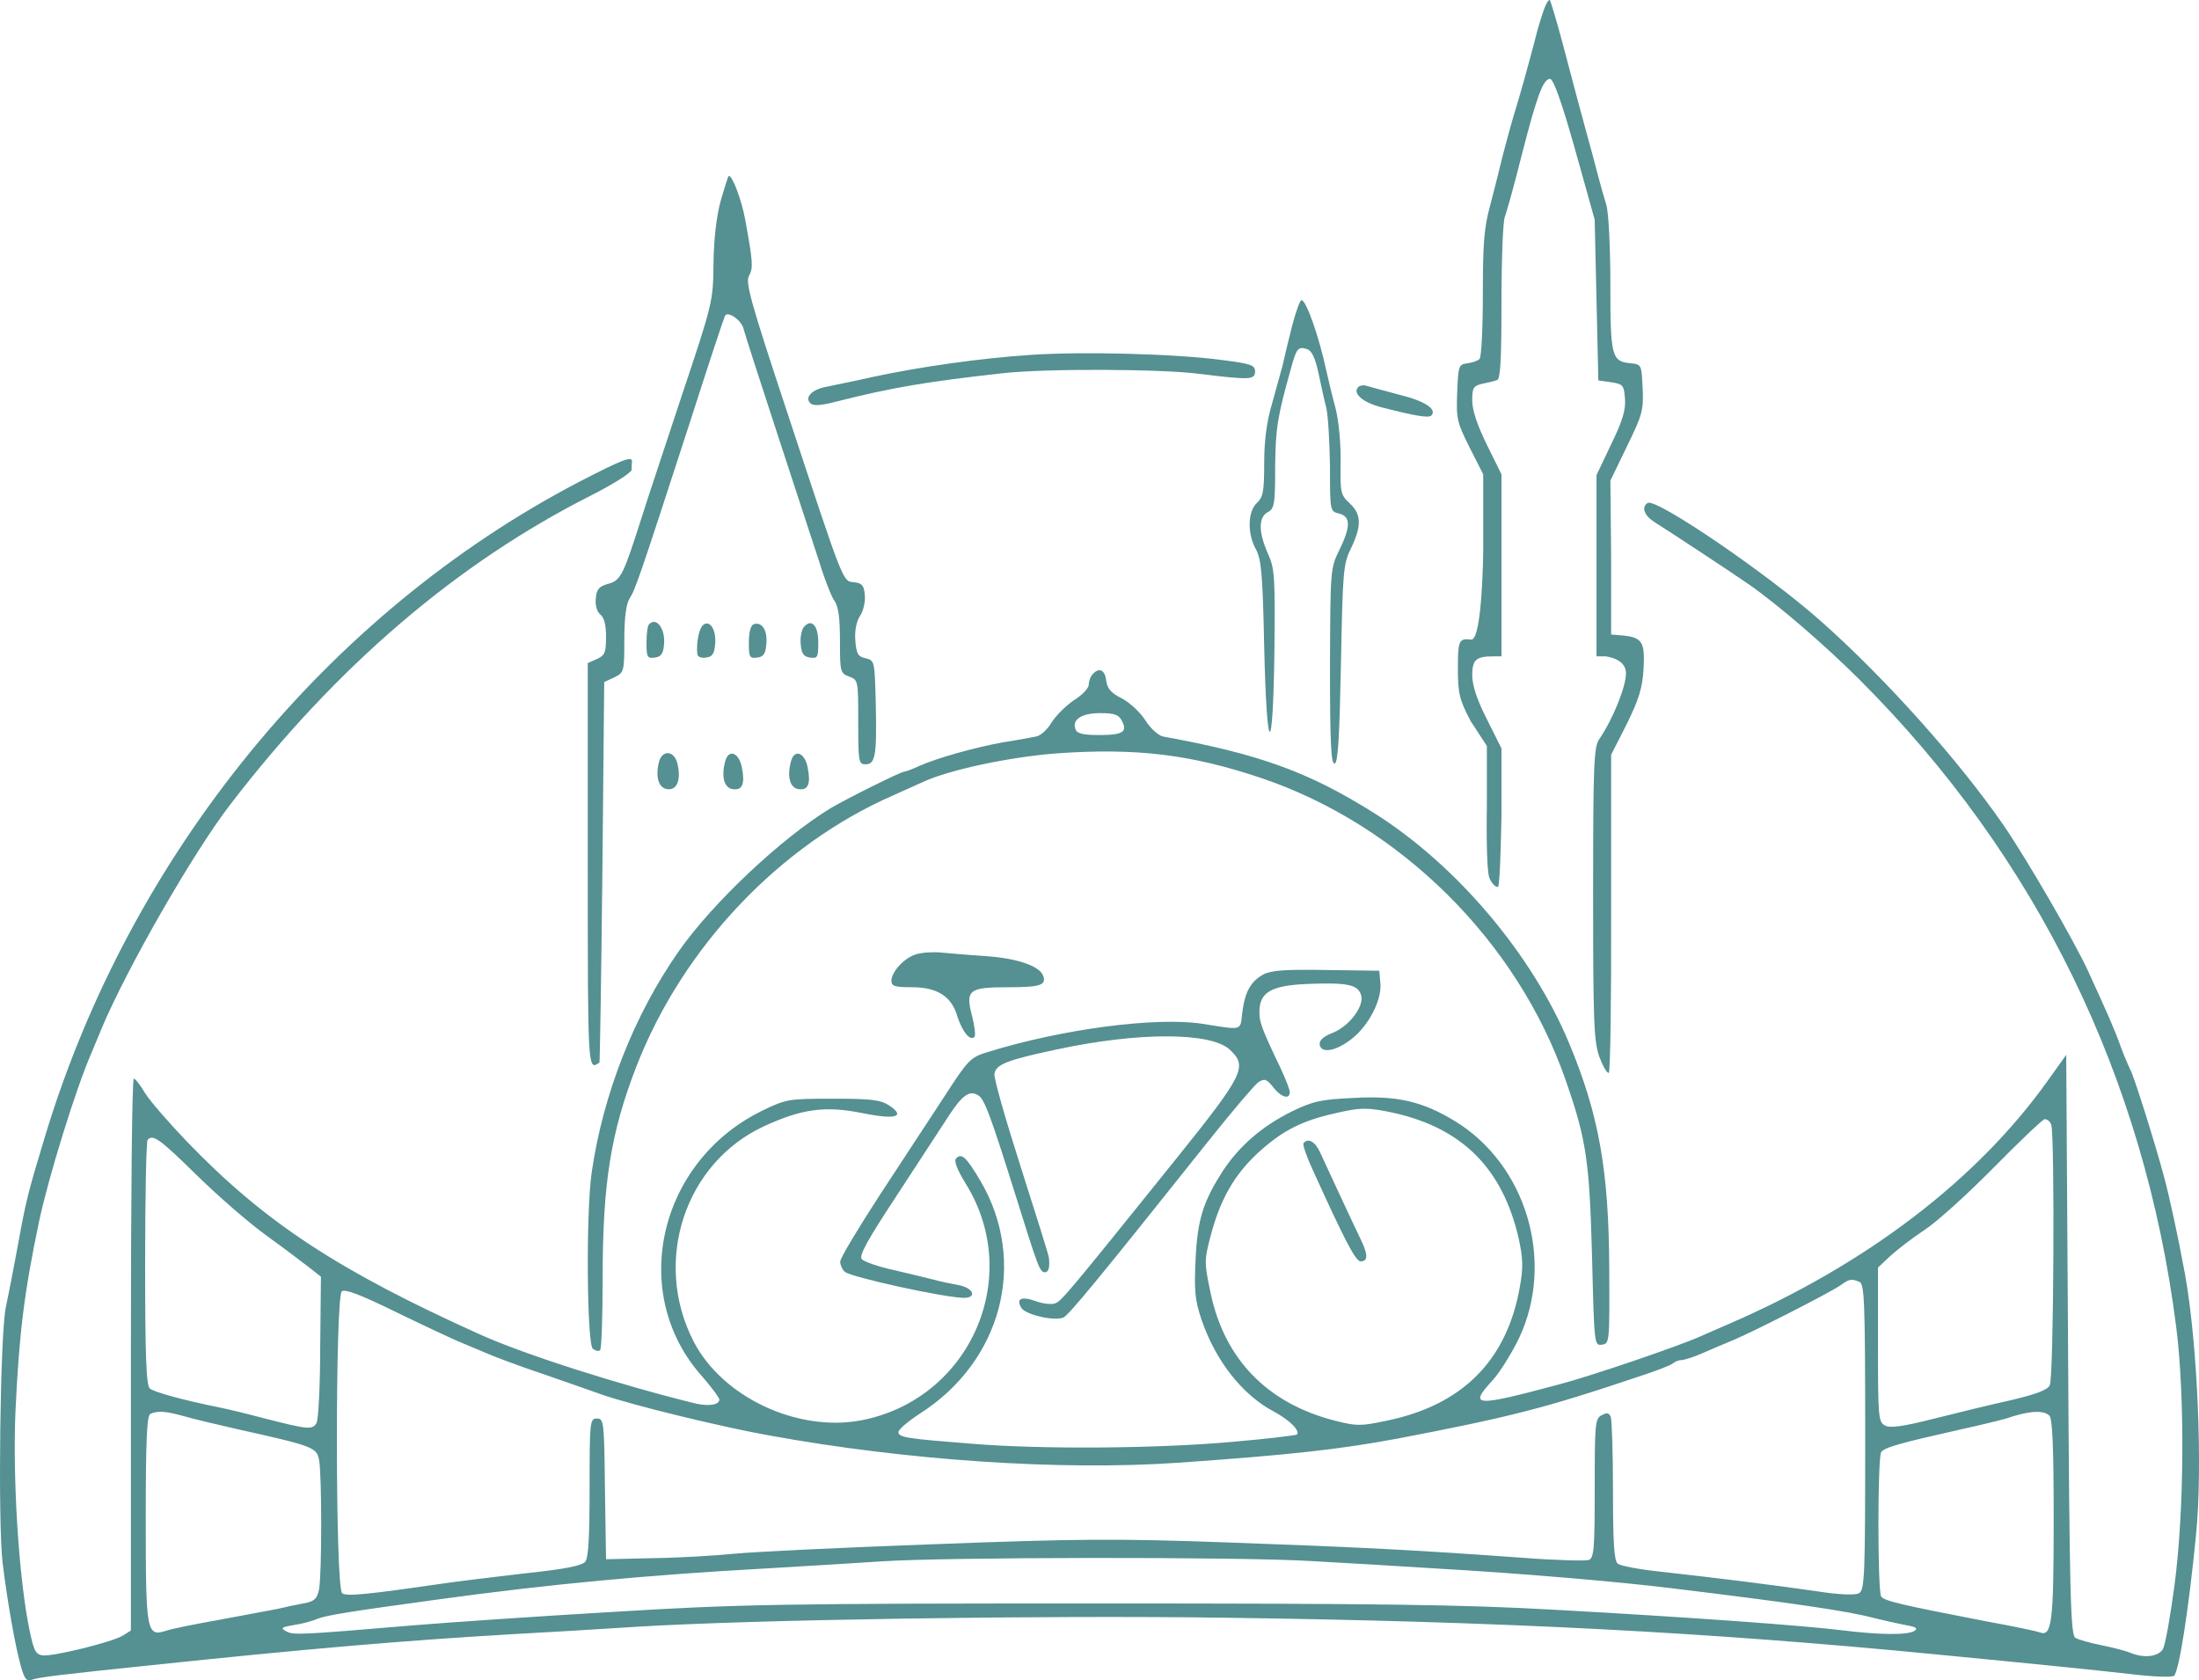 <?xml version="1.0" encoding="UTF-8"?>
<svg id="Calque_2" xmlns="http://www.w3.org/2000/svg" viewBox="0 0 601.64 459.76">
  <defs>
    <style>
      .cls-1 {
        fill: #559092;
      }
    </style>
  </defs>
  <g id="Calque_1-2" data-name="Calque_1">
    <g>
      <path class="cls-1" d="M422.46,2.53c-.6,1.6-1.81,5.42-2.51,8.42-2.01,7.62-3.91,14.54-5.92,21.06-.9,3.01-2.21,8.02-3.01,11.03-.7,3.01-2.21,8.93-3.31,13.14-1.7,6.12-2.01,10.63-2.01,24.37,0,9.33-.4,17.25-.9,17.65-.4.5-1.91,1-3.31,1.2-2.41.3-2.51.6-2.81,8.02-.3,7.22,0,8.22,3.41,15.04l3.71,7.32v21.12s-.23,24.5-3.33,24.1c-3.3-.4-3.6.2-3.6,7.8,0,6.9.4,8.6,3.5,14.5l4.43,6.8v16.7s-.33,17.5.77,19.6c.7,1.5,1.8,2.5,2.3,2.2.6-.4.93-19.4.93-19.4v-18.42l-4-8c-2.7-5.3-4-9.3-4-12,0-4.2,1-5.2,5.6-5.2h2.4v-49.8l-4-8.1c-2.6-5.3-4-9.4-4-12.1,0-3.5.3-4,2.8-4.6,1.5-.3,3.3-.7,4-1,.9-.2,1.2-5.4,1.2-21.3,0-11.6.4-22,.9-23.3s2.6-8.8,4.6-16.8c4.2-16.4,5.9-21,7.8-21,.9,0,3.2,6.4,6.8,19.2l5.4,19.3.5,22,.5,22,3.5.5c3.3.5,3.5.8,3.8,4.6.2,3.1-.7,6-3.8,12.4l-4,8.4v49.6h2.47s5.6.52,5.6,4.62c0,3.7-3.7,12.8-7.3,18-1.5,2.1-1.7,6.8-1.7,42.4s.2,40.5,1.8,44.8c1,2.6,2.1,4.4,2.5,4.1.4-.4.7-20.1.63-43.9v-43.1l4.27-8.4c3.3-6.7,4.3-9.9,4.6-15,.4-7.3-.3-8.6-5.3-9.2l-3.57-.3v-21.1l-.2-21.01,4.51-9.33c4.21-8.62,4.61-9.93,4.31-15.95-.3-6.42-.3-6.52-3.31-6.82-5.21-.5-5.52-1.91-5.52-21.66,0-10.13-.5-19.76-1.1-21.66s-1.7-5.82-2.41-8.52c-.7-2.81-2.01-7.62-2.91-10.83-1.7-6.12-2.81-10.43-7.02-26.28-1.5-5.52-2.91-10.13-3.11-10.43-.3-.2-1,.9-1.6,2.51Z"/>
      <path class="cls-1" d="M197.21,54.81c-1.2,4.4-1.9,10.5-2,17.3-.1,10.4-.2,10.8-8.8,36.5-4.7,14.3-9.6,28.9-10.7,32.5-5.2,16.3-5.8,17.6-9.2,18.6-2.6.7-3.3,1.5-3.5,4-.2,1.9.3,3.6,1.2,4.4,1.1.8,1.6,2.9,1.6,6.1,0,4.3-.3,5.1-2.5,6.1l-2.5,1.1v55.3c0,56.7,0,56.2,3.2,54,.1,0,.5-23.5.8-52.1l.5-52,2.8-1.3c2.6-1.3,2.7-1.5,2.7-10.3,0-6,.5-9.7,1.4-11.2,1.6-2.5,2.5-5,16.2-47.2,5.3-16.5,9.8-30.2,10-30.3.9-1.2,4.5,1.4,5,3.6.4,1.5,4.6,14.6,9.4,29.2s9.9,30.3,11.4,34.8c1.4,4.6,3.3,9.4,4.1,10.5,1.1,1.5,1.5,4.8,1.5,10.9,0,8.5.1,8.9,2.5,9.8,2.5.9,2.5,1.1,2.5,12.5,0,10.8.1,11.5,2,11.5,2.7,0,3.1-2.4,2.8-16.5-.3-11.8-.3-11.9-2.8-12.5-2.1-.5-2.5-1.2-2.8-4.9-.2-2.7.3-5.2,1.3-6.7.9-1.4,1.5-3.9,1.3-5.7-.2-2.6-.8-3.3-2.9-3.5-3.2-.4-2.5,1.5-18.4-46.7-9.9-29.9-11.4-35.3-10.4-37.1,1.2-2.2,1.1-3.7-1-15.3-1-5.5-3.5-12.1-4.5-12.1-.2,0-1.1,3-2.2,6.7Z"/>
      <path class="cls-1" d="M353.48,89.31c-1,4-2.2,8.9-2.6,10.8-.5,1.9-1.8,6.6-2.9,10.5-1.4,4.7-2.1,10-2.1,16.1,0,7.8-.3,9.3-2,10.9-2.5,2.3-2.7,8.4-.2,12.8,1.4,2.7,1.8,6.8,2.2,26.5.7,30.5,2.4,31.3,2.8,1.1.2-20.3.1-22.4-1.8-26.6-2.6-5.9-2.6-9.9,0-11.3,1.8-1,2-2.1,2-12.3.1-10.5.6-13.8,4.3-26.9,1.5-5.6,2-6.2,4.4-5.4,1.3.4,2.2,2.3,3.1,6.3.7,3.2,1.6,7.6,2.2,9.8.5,2.2.9,9.5,1,16.1,0,12.1,0,12.2,2.5,12.8,3.2.8,3.2,3.6,0,10.1-2.4,4.9-2.4,5.4-2.5,31.8,0,21.1.3,26.8,1.3,26.5.9-.4,1.3-7.1,1.7-27.4.5-25.3.6-27.2,2.8-31.6,2.9-6.1,2.8-9.2-.4-12.2-2.5-2.3-2.6-2.9-2.5-11.2.1-5.2-.5-11.4-1.4-14.9-.9-3.3-2-7.9-2.5-10.2-2-9.3-5.5-19.3-6.8-19.3-.4,0-1.6,3.3-2.6,7.2Z"/>
      <path class="cls-1" d="M281.88,97.11c-13.6.9-29.9,3.2-43,6-5.2,1.2-11,2.3-12.7,2.7-4,.7-6.1,2.9-4.5,4.5.8.8,2.8.7,7.4-.5,15-3.8,24.6-5.4,45.3-7.7,11.5-1.3,43.5-1.2,54,.2,13.7,1.7,15,1.6,15-.7,0-1.7-1.1-2.1-9-3.1-12.3-1.7-38.5-2.4-52.5-1.4Z"/>
      <path class="cls-1" d="M371.38,106.21c-1.1,1.6,1.7,3.9,6.1,5.1,9.6,2.5,13.4,3.1,14.1,2.4,1.7-1.7-1.7-4-8.7-5.7-4.1-1.1-8.2-2.2-9.2-2.5-.9-.2-1.9,0-2.3.7Z"/>
      <path class="cls-1" d="M158.31,131.91C89.61,167.81,35.71,233.81,12.41,310.61c-4.9,16.2-5.3,17.9-7.5,30-1.2,6.6-2.7,14.2-3.3,17-1.6,7.3-2.2,59.1-.9,70,1.3,10.4,3.3,22.1,5,28.3,1,3.5,1.6,4.2,2.9,3.7,1.8-.7,8.6-1.5,32.7-4,41.9-4.4,68.3-6.7,99-8.5,9.4-.5,24.4-1.4,33.5-2,32-2,112.2-3.2,161-2.5,76.2,1,133,4,194.5,10,27,2.6,43.8,4.3,54.3,5.5,5.8.7,10.8.8,11.2.4,1.4-1.4,4-18.1,6-38.4,1.9-18.7.4-52.6-3-71.5-2-10.8-4.2-20.9-5.7-26.5-2.4-9.1-8.5-28.4-9.3-29.5-.3-.6-1.5-3.3-2.5-6-1.7-4.8-3.5-8.9-9.1-21.1-3.8-8.2-16.7-30.5-23.1-39.8-12-17.4-32-39.8-49.3-55.2-14.8-13.3-45.7-34.3-48-32.9-1.8,1.1-1,3.4,1.8,5.2,4.3,2.7,21.3,13.9,25.9,17.1,7.9,5.5,20.8,16.6,30.4,26.2,48.4,48.4,77.8,108.6,86.5,177,2.4,19,2.2,50.6-.5,70.8-1.1,8.3-2.5,16.1-3.1,17.2-1.2,2.2-5.3,2.7-9.2,1-1.3-.5-4.8-1.4-7.8-2s-6.2-1.5-7-2c-1.3-.8-1.6-11.2-2-80.2l-.5-79.3-5,7c-19.3,27.1-49.5,50.2-87,66.5-2.7,1.2-6.3,2.7-8,3.5-6.3,2.8-30.1,10.9-38.5,13.1-23.5,6.3-25.1,6.2-18.4-1.1,2-2.2,5.2-7.4,7.2-11.5,9.9-21,2-47.5-17.6-59.4-8.9-5.4-15.8-7-27.8-6.3-8.9.4-11,.9-16.8,3.7-8.2,4.1-14.3,9.4-18.8,16.2-5.4,8.4-7,13.3-7.5,24.3-.4,8.5-.2,11,1.6,16.4,3.9,11.4,11.2,20.7,20,25.3,4.2,2.3,7.1,5.2,6.1,6.2-.3.2-8.3,1.2-17.8,2-20,1.8-51.7,2.1-71.2.5-17.6-1.4-20-1.7-20-3.2,0-.7,2.6-2.9,5.8-5,22.5-14.3,29.6-41.5,16.7-63.6-3.9-6.6-5.2-7.8-6.7-6.3-.7.7.2,3,2.7,7.1,15.8,25.6,1,58.9-28.7,64.6-17.5,3.3-38.1-6.4-45.9-21.7-11.2-21.9-2.3-48.8,19.4-58.8,10.2-4.7,16.7-5.6,26.6-3.6,9.3,1.9,12.3,1.1,7.5-2.1-2.4-1.5-4.8-1.8-15.4-1.8-12,0-12.7.1-19.1,3.2-28.7,13.9-36.9,50.3-16.5,72.9,2.5,2.9,4.6,5.7,4.6,6.2,0,1.5-2.9,1.9-6.5,1.1-20.8-5.1-46.8-13.4-59-18.9-38.8-17.5-58.8-30.6-80.1-52.7-5-5.2-10.2-11.2-11.5-13.3-1.3-2.2-2.7-4-3.1-4-.5,0-.8,34-.8,75.5v75.5l-2.2,1.4c-3,1.8-19.2,5.8-22,5.4-2-.3-2.5-1.4-4-9.3-2.6-14.4-4.1-39.2-3.4-57,1-21.4,2.3-32.5,6.5-52.5,2.6-12.2,10-36.1,14.3-46,1-2.5,2.3-5.4,2.7-6.5,7-16.7,25.2-48.4,35.3-61.5,29-37.8,62-66,98.6-84.5,6.3-3.2,11.2-6.3,11.2-7.1s0-1.7.1-2.1c.2-1.8-2.4-.8-14.6,5.5ZM381.88,304.61c18.4,4.3,29.2,15.2,33.6,34.1,1.2,5.5,1.3,8,.4,13.1-3.5,20.3-15.6,32.6-36.5,36.9-7.1,1.5-8.2,1.5-14.1,0-18.5-4.7-30.3-16.8-34.1-35.1-1.7-8.1-1.7-8.9,0-15.3,2.6-10,6.4-16.7,12.8-22.7,6.5-6,11.8-8.8,20.4-10.8,7.9-1.9,9.8-1.9,17.5-.2ZM561.21,307.71c1,2.7.7,69.4-.4,71.3-.6,1.3-3.9,2.5-10.7,4.1-5.4,1.2-14.9,3.5-21.2,5.1-8.3,2.1-11.9,2.6-13.2,1.8-1.8-.9-1.9-2.5-1.9-22.1v-21.1l3.4-3.2c1.9-1.7,6-4.9,9.2-7,3.3-2.1,11.8-9.8,18.9-17,7.2-7.3,13.5-13.3,14.1-13.4.7,0,1.5.6,1.8,1.5ZM53.71,321.41c5.8,5.7,14.3,13.1,19,16.5s10,7.4,11.8,8.8l3.3,2.6-.2,19.1c0,10.6-.5,20-1,20.9-1.1,2-2.4,1.8-14.9-1.4-4.1-1.1-9.5-2.4-12-2.9-9.4-1.9-17.5-4.1-18.7-5.1-1-.8-1.3-8.9-1.3-34.3,0-18.2.3-33.5.7-33.8,1.5-1.5,3.3-.2,13.3,9.6ZM508.71,350.71c1.4.5,1.6,5.2,1.6,42.5s-.1,41.9-1.7,42.7c-1.1.6-5.4.4-11.3-.5-10.9-1.6-27.7-3.7-43-5.4-5.8-.6-11.1-1.6-11.7-2.2-1-.7-1.3-5.9-1.3-19.7,0-10.4-.3-19.5-.6-20.4-.5-1.2-1-1.3-2.5-.5-1.8.9-1.9,2.3-1.9,20,0,16.5-.2,19-1.6,19.6-.9.3-9.1.1-18.2-.6-28.8-2.1-44.6-2.9-80.8-4.2-30.7-1.1-40.8-1-80.5.5-25,.9-49.4,2.1-54.4,2.6-4.9.5-14.8,1.1-22,1.2l-13,.3-.3-19.3c-.2-18.4-.3-19.2-2.2-19.2s-2,.7-2,18.8c0,13.6-.3,19.3-1.2,20.4-1,1.1-5.5,2-16.8,3.2-8.5,1-18.6,2.2-22.5,2.8-20.7,3-26,3.5-27.2,2.6-1.9-1.5-1.9-81.1-.1-82.6.9-.7,5.1.9,14.9,5.7,7.4,3.6,15.1,7.2,17,8s5.2,2.2,7.4,3.1c2.2,1,9.4,3.7,16,5.9,6.6,2.3,13.8,4.8,16,5.6,8.1,2.8,32.1,8.7,45.5,11.1,37.8,6.9,79.9,9.7,112,7.5,31.3-2.2,44.4-3.7,60-6.6,30.3-5.8,40.3-8.3,65.5-16.8,5-1.6,9.4-3.3,9.9-3.8.6-.5,1.6-.9,2.4-.9.7,0,3.2-.8,5.5-1.8s6.2-2.7,8.7-3.7c5.7-2.4,26.5-13,29.3-15,2.4-1.7,2.9-1.8,5.1-.9ZM50.48,387.51c2.7.8,9.2,2.3,14.4,3.5,20.7,4.6,21.7,5,22.4,8.3.8,4,.8,31.7,0,35.6-.5,2.5-1.3,3.2-3.8,3.7-1.7.3-5.1,1-7.6,1.6-2.5.5-9.7,1.8-16,3-6.3,1.1-12.7,2.4-14.2,2.9-5.6,1.8-5.8.9-5.8-30.5,0-21.7.3-28.5,1.3-28.8,2.1-.9,4.2-.7,9.3.7ZM560.68,387.31c.9.9,1.2,8.6,1.2,28.6,0,28-.5,32-3.8,30.7-.8-.3-7.4-1.7-14.6-3-23.3-4.5-28-5.6-28.8-6.8-1-1.6-1-37.8,0-39.5.9-1.3,5.2-2.5,21.7-6.2,5.5-1.2,11.1-2.6,12.5-3,6.1-2.1,10.2-2.4,11.8-.8ZM358.78,427.11c9.1.5,24.3,1.4,33.6,2,22.9,1.3,50.3,3.6,65.5,5.5,32.1,3.9,47.8,6.2,54.5,8,2.8.7,6.8,1.6,8.9,2,2.9.5,3.6.9,2.5,1.6-1.9,1.2-9.4,1.1-19.3-.1-11.1-1.4-43.2-3.7-79.6-5.7-24.8-1.4-48.1-1.7-125-1.7-85.8,0-97.9.2-132,2.3-20.6,1.2-45.4,2.9-55,3.7-30.8,2.6-32.7,2.7-34.6,1.6-1.6-.9-1.3-1.1,2.1-1.7,2.2-.3,5.1-1.1,6.5-1.7,2.4-1,9.6-2.1,33-5.3,30.5-4.2,57.5-6.7,90-8.5,10.7-.6,24.7-1.5,31-1.9,17-1.2,98.7-1.3,117.9-.1Z"/>
      <path class="cls-1" d="M356.68,312.71c-.4.3.7,3.5,2.4,7.2,8.9,19.6,11.8,25.2,13.2,25.2,2,0,2-1.8.2-5.6-.8-1.6-3.3-7-5.6-11.9-2.3-5-4.9-10.5-5.7-12.3-1.4-3-3.2-4-4.5-2.6Z"/>
      <path class="cls-1" d="M177.58,170.81c-.4.3-.7,2.6-.7,5,0,4,.2,4.4,2.3,4.1,1.7-.2,2.3-1.1,2.5-3.6.4-4.3-2.1-7.6-4.1-5.5Z"/>
      <path class="cls-1" d="M192.08,171.31c-.9,1.2-1.6,4.7-1.3,7.6.1.8,1,1.2,2.4,1,1.7-.2,2.3-1,2.5-3.9.3-4.1-1.8-6.8-3.6-4.7Z"/>
      <path class="cls-1" d="M206.18,170.81c-.8.3-1.3,2.3-1.3,5,0,4,.2,4.4,2.3,4.1,1.7-.2,2.3-1,2.5-3.9.3-3.7-1.3-6-3.5-5.2Z"/>
      <path class="cls-1" d="M219.88,171.61c-.6.8-1,2.9-.8,4.7.2,2.5.8,3.4,2.6,3.6,2,.3,2.2-.1,2.2-4.1,0-4.8-1.9-6.7-4-4.2Z"/>
      <path class="cls-1" d="M299.08,184.31c-.7.7-1.2,2-1.2,3s-1.8,2.9-4.1,4.3c-2.2,1.5-4.9,4.2-6.1,6.1-1.1,1.9-3,3.6-4.2,3.8-1.1.2-5.2,1-9.1,1.6-7.8,1.4-18.4,4.4-23.2,6.6-1.7.8-3.4,1.4-3.7,1.4-1,0-15.8,7.4-20.2,10-13.5,8.2-32.4,26-41.6,39.2-12.2,17.4-20.7,39.1-23.8,60.5-1.6,11.1-1.3,46.8.3,48.2.8.6,1.7.8,2,.4.4-.3.7-9.2.7-19.6,0-26.1,2.2-39.9,9.3-58.2,12.7-32.5,39.1-60.4,70.2-74,3.3-1.5,6.9-3.1,8-3.6,7.3-3.4,23.8-6.9,36.9-7.9,21.7-1.5,36.5.3,55.6,6.7,38.1,12.8,70.3,44.7,83.5,82.8,5.7,16.3,6.5,22.3,7.2,48.3.6,24,.6,24.3,2.7,24s2.1-.6,2-20.8c-.1-26.8-2.8-42-10.9-61.5-10.1-24.4-30.9-49-53.5-63.2-18-11.3-31.4-16.1-57.7-20.9-1.3-.3-3.4-2.2-4.8-4.4s-4.3-4.9-6.4-6c-2.9-1.4-4-2.7-4.3-4.7-.3-3-1.8-3.9-3.6-2.1ZM306.88,197.11c1.7,3.1.4,4-6.1,4-4.4,0-6.1-.4-6.5-1.5-1.1-2.7,1.6-4.5,6.7-4.5,3.8,0,5.1.4,5.9,2Z"/>
      <path class="cls-1" d="M180.28,208.51c-1,4.1-.1,7.1,2.3,7.4,2.6.4,3.8-2.5,2.8-6.8-.8-3.8-4.2-4.1-5.1-.6Z"/>
      <path class="cls-1" d="M198.38,208.41c-1.1,4.2-.2,7.2,2.1,7.5,2.6.4,3.4-1.4,2.5-5.9-.8-4.2-3.7-5.2-4.6-1.6Z"/>
      <path class="cls-1" d="M216.38,208.41c-1.1,4.2-.2,7.2,2.1,7.5,2.6.4,3.4-1.4,2.5-5.9-.8-4.2-3.7-5.2-4.6-1.6Z"/>
      <path class="cls-1" d="M250.58,261.11c-3.2,1-6.6,4.7-6.7,7.2,0,1.5.9,1.8,5.6,1.8,7,0,10.9,2.5,12.5,8.1,1.3,4,3.4,6.7,4.6,5.5.4-.3.1-2.9-.6-5.6-1.9-7.3-1-8,10-8,8.7,0,10.4-.6,9.4-3.2s-7-4.7-15.5-5.3c-4.7-.3-10.3-.8-12.5-1s-5.2,0-6.8.5Z"/>
      <path class="cls-1" d="M345.68,266.6c-3.5,1.9-5.1,4.8-5.8,10.5-.6,5,.3,4.8-11,3-12.7-1.9-38.1,1.4-58.5,7.7-4.9,1.5-5.4,2-12,12.2-3.8,5.8-11.8,18-17.7,27-5.9,9.1-10.8,17.2-10.8,18.2,0,.9.6,2.2,1.3,2.8,1.9,1.5,27,7,32.5,7.1,3.8,0,2.6-2.8-1.5-3.5-2.1-.4-5.1-1-6.8-1.5-1.6-.4-6.5-1.6-10.8-2.6-4.2-.9-8.2-2.3-8.8-3-.8-1,1.6-5.3,9.7-17.6,5.9-9,12.2-18.7,14.1-21.6,3.7-5.7,5.7-7.1,8.1-5.6,1.7,1.1,3.3,5.4,10.2,27.4,6.1,19.5,6.6,21,8,21,1,0,1.4-1.3,1.1-4-.1-.8-3.6-12-7.7-24.8s-7.4-24.3-7.2-25.5c.4-2.6,3.5-3.8,17.2-6.7,22.4-4.8,42.1-4.7,47.2.1,4.9,4.6,4,6.6-14.8,30-30,37.3-31.3,38.8-33,39.4-1,.4-3.4.1-5.3-.6-3.9-1.4-5.5-.7-3.9,1.9,1.2,1.8,8.8,3.6,11.4,2.6,1.4-.5,9.4-10.2,39.5-48,6.6-8.3,12.9-15.7,13.9-16.4,1.7-1.1,2.3-.9,4.1,1.4,2.2,2.8,4.5,3.4,4.5,1.3,0-.7-1.1-3.5-2.4-6.3-5.4-11.3-5.9-12.8-5.9-15.6,0-5.4,3.1-7.3,13.4-7.7,10.7-.4,13.5.2,14.4,3,1,3-3.2,8.6-7.8,10.4-2.7,1.1-3.7,2.1-3.5,3.3.5,2.4,4.5,1.7,8.8-1.7,4.5-3.5,8.2-10.5,7.8-15.1l-.3-3.5-14.5-.2c-11.3-.2-15.1.1-17.2,1.2Z"/>
    </g>
  </g>
</svg>